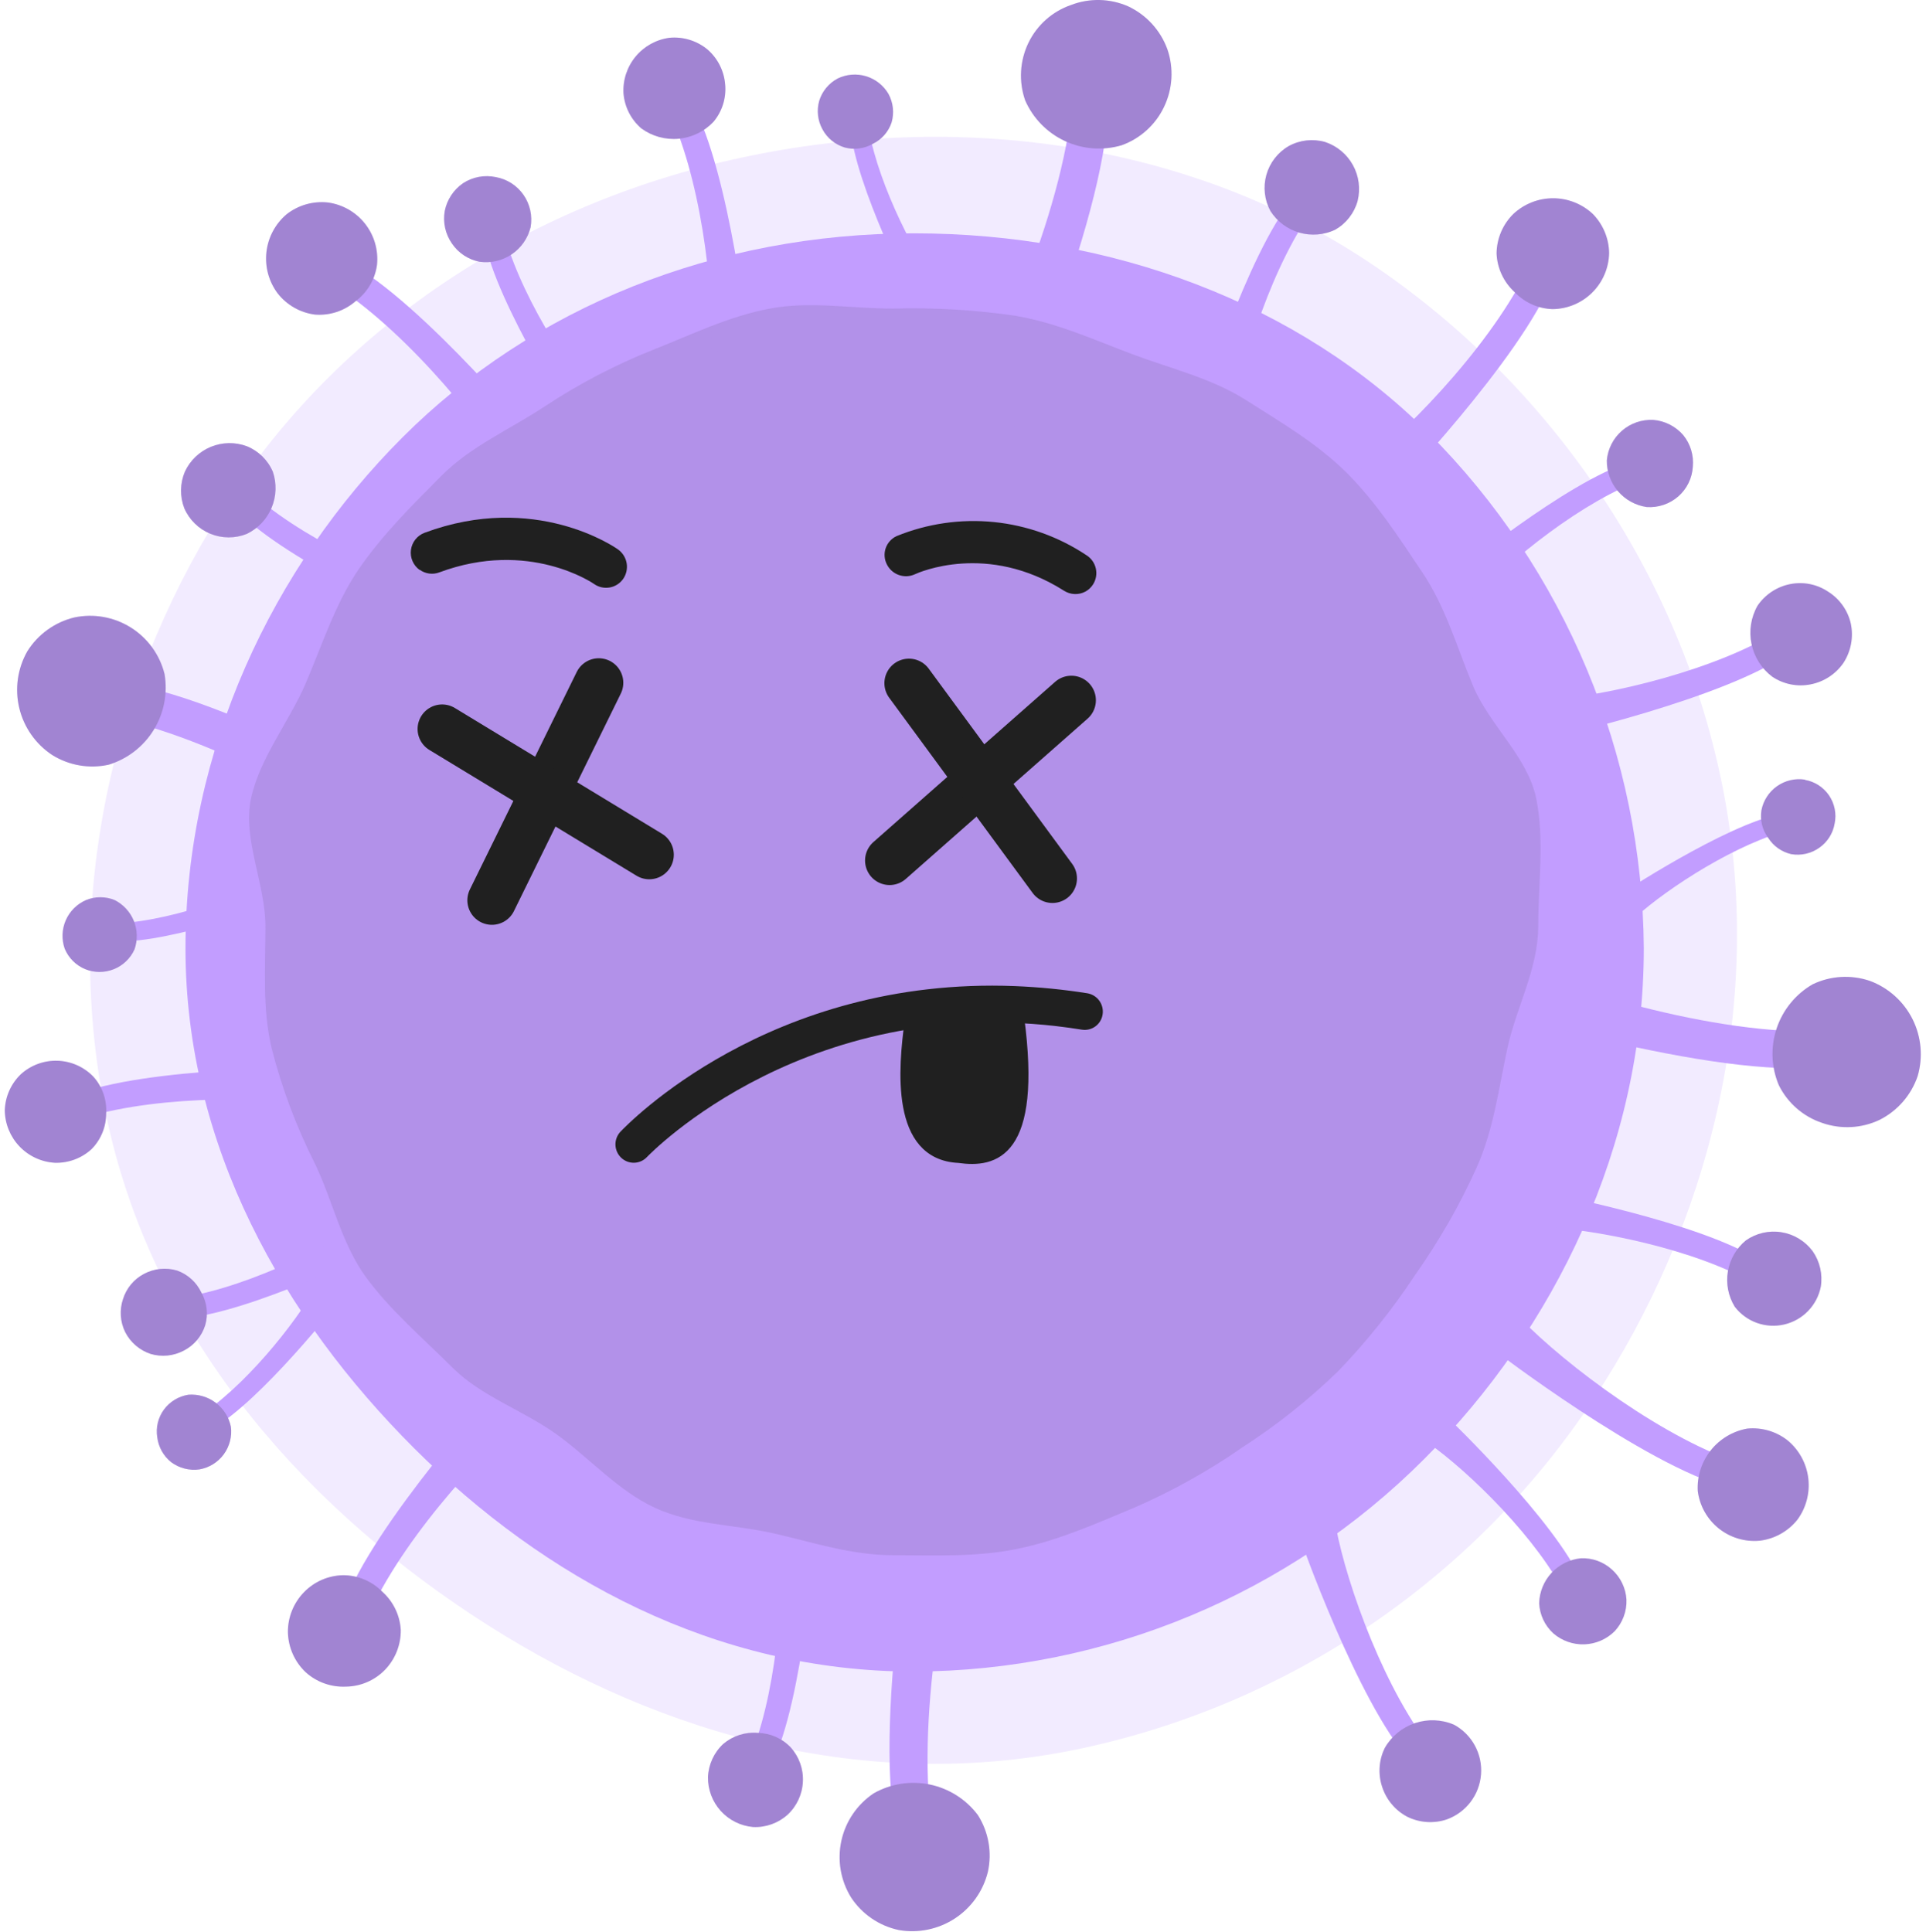 <svg width="296" height="297" viewBox="0 0 296 297" fill="none" xmlns="http://www.w3.org/2000/svg">
<path opacity="0.2" d="M264.635 120.433C271.498 154.228 262.571 188.377 244.919 215.014C226.553 242.811 197.92 262.197 165.29 268.926C131.495 275.788 99.056 265.777 72.407 248.125C45.758 230.473 23.07 204.684 16.207 170.889C9.345 137.094 17.87 102.969 35.487 76.308C53.104 49.647 81.699 30.769 115.494 23.906C149.289 17.043 183.496 22.491 210.146 40.143C236.795 57.795 257.772 86.638 264.635 120.433Z" fill="#C29DFF"/>
<path d="M252.632 145.738C252.632 176.231 238.882 204.236 218.907 224.223C198.105 245.075 169.887 256.832 140.434 256.922C109.94 256.922 83.598 242.536 63.611 222.561C43.624 202.586 28.507 176.231 28.507 145.738C28.507 115.244 41.902 87.168 61.889 67.193C81.876 47.218 109.94 35.863 140.434 35.863C170.927 35.863 199.604 46.605 219.591 66.592C240.559 87.619 252.425 116.043 252.632 145.738Z" fill="#C29DFF"/>
<path d="M235.508 39.789C230.426 51.463 217.22 65.507 209.201 71.627C209.337 72.761 209.834 73.821 210.62 74.649C211.406 75.478 212.439 76.031 213.564 76.226C213.564 76.226 233.846 55.107 238.633 42.843C236.923 41.322 235.508 39.789 235.508 39.789Z" fill="#C29DFF"/>
<path d="M247.3 38.905C247.255 41.186 246.323 43.359 244.704 44.966C243.084 46.572 240.903 47.486 238.622 47.513C237.512 47.481 236.419 47.229 235.407 46.771C234.395 46.314 233.483 45.66 232.726 44.848C231.073 43.321 230.094 41.2 230.002 38.952C230.028 36.667 230.956 34.484 232.584 32.879C234.24 31.333 236.421 30.472 238.687 30.472C240.952 30.472 243.133 31.333 244.789 32.879C246.371 34.489 247.271 36.648 247.3 38.905Z" fill="#C29DFF"/>
<path opacity="0.2" d="M247.3 38.905C247.255 41.186 246.323 43.359 244.704 44.966C243.084 46.572 240.903 47.486 238.622 47.513C237.512 47.481 236.419 47.229 235.407 46.771C234.395 46.314 233.483 45.66 232.726 44.848C231.073 43.321 230.094 41.2 230.002 38.952C230.028 36.667 230.956 34.484 232.584 32.879C234.24 31.333 236.421 30.472 238.687 30.472C240.952 30.472 243.133 31.333 244.789 32.879C246.371 34.489 247.271 36.648 247.3 38.905Z" fill="#202020"/>
<path d="M164.947 14.072C163.874 31.099 153.627 54.812 146.316 66.203C149.288 71.179 153.91 70.011 153.91 70.011C153.91 70.011 169.853 34.153 170.289 16.512C167.424 15.357 164.947 14.072 164.947 14.072Z" fill="#C29DFF"/>
<path d="M179.416 7.586C180.411 10.488 180.224 13.665 178.897 16.43C177.589 19.176 175.25 21.295 172.388 22.326C169.5 23.179 166.399 22.949 163.668 21.679C160.937 20.409 158.763 18.186 157.554 15.428C156.545 12.534 156.724 9.359 158.05 6.596C158.703 5.241 159.617 4.029 160.74 3.03C161.863 2.03 163.173 1.262 164.594 0.771C167.443 -0.326 170.61 -0.25 173.402 0.983C176.201 2.303 178.363 4.677 179.416 7.586Z" fill="#C29DFF"/>
<path opacity="0.2" d="M179.416 7.586C180.411 10.488 180.224 13.665 178.897 16.43C177.589 19.176 175.25 21.295 172.388 22.326C169.5 23.179 166.399 22.949 163.668 21.679C160.937 20.409 158.763 18.186 157.554 15.428C156.545 12.534 156.724 9.359 158.05 6.596C158.703 5.241 159.617 4.029 160.74 3.03C161.863 2.03 163.173 1.262 164.594 0.771C167.443 -0.326 170.61 -0.25 173.402 0.983C176.201 2.303 178.363 4.677 179.416 7.586Z" fill="#202020"/>
<path d="M202.268 31.559C195.712 40.143 190.76 55.743 189.521 64.222C188.625 64.588 187.634 64.656 186.695 64.416C185.757 64.176 184.921 63.641 184.31 62.889C184.31 62.889 191.585 39.129 198.707 30.509C200.57 31.146 202.268 31.559 202.268 31.559Z" fill="#C29DFF"/>
<path d="M198.047 22.456C196.373 23.429 195.145 25.017 194.623 26.882C194.101 28.747 194.327 30.742 195.252 32.443C196.278 34.051 197.855 35.229 199.687 35.756C201.519 36.284 203.481 36.125 205.205 35.309C206.891 34.346 208.128 32.757 208.648 30.887C209.11 29.022 208.85 27.051 207.921 25.37C206.992 23.688 205.461 22.42 203.636 21.819C201.762 21.288 199.754 21.516 198.047 22.456Z" fill="#C29DFF"/>
<path opacity="0.2" d="M198.047 22.456C196.373 23.429 195.145 25.017 194.623 26.882C194.101 28.747 194.327 30.742 195.252 32.443C196.278 34.051 197.855 35.229 199.687 35.756C201.519 36.284 203.481 36.125 205.205 35.309C206.891 34.346 208.128 32.757 208.648 30.887C209.11 29.022 208.85 27.051 207.921 25.37C206.992 23.688 205.461 22.42 203.636 21.819C201.762 21.288 199.754 21.516 198.047 22.456Z" fill="#202020"/>
<path d="M133.286 18.317C134.301 26.771 140.055 38.363 144.017 43.787C143.714 44.489 143.192 45.074 142.529 45.455C141.866 45.835 141.097 45.99 140.338 45.898C140.338 45.898 131.4 28.458 130.704 19.684C132.096 19.024 133.286 18.317 133.286 18.317Z" fill="#C29DFF"/>
<path d="M125.905 15.487C125.487 16.957 125.665 18.533 126.401 19.873C126.758 20.542 127.244 21.133 127.831 21.612C128.418 22.092 129.094 22.451 129.82 22.668C130.543 22.863 131.298 22.914 132.04 22.817C132.783 22.72 133.499 22.477 134.148 22.102C134.821 21.774 135.423 21.316 135.917 20.753C136.411 20.19 136.788 19.534 137.025 18.824C137.452 17.352 137.278 15.77 136.541 14.425C135.776 13.121 134.547 12.154 133.1 11.717C131.653 11.28 130.094 11.405 128.735 12.067C127.378 12.789 126.36 14.018 125.905 15.487Z" fill="#C29DFF"/>
<path opacity="0.2" d="M125.905 15.487C125.487 16.957 125.665 18.533 126.401 19.873C126.758 20.542 127.244 21.133 127.831 21.612C128.418 22.092 129.094 22.451 129.82 22.668C130.543 22.863 131.298 22.914 132.04 22.817C132.783 22.72 133.499 22.477 134.148 22.102C134.821 21.774 135.423 21.316 135.917 20.753C136.411 20.19 136.788 19.534 137.025 18.824C137.452 17.352 137.278 15.77 136.541 14.425C135.776 13.121 134.547 12.154 133.1 11.717C131.653 11.28 130.094 11.405 128.735 12.067C127.378 12.789 126.36 14.018 125.905 15.487Z" fill="#202020"/>
<path d="M102.429 16.371C107.629 26.759 109.716 44.235 109.303 53.444C110.177 54.013 111.212 54.285 112.253 54.219C113.294 54.153 114.286 53.753 115.081 53.079C115.081 53.079 112.192 26.512 106.414 15.982C104.339 16.277 102.429 16.371 102.429 16.371Z" fill="#C29DFF"/>
<path d="M108.724 7.598C110.305 8.967 111.283 10.903 111.448 12.987C111.542 14.013 111.432 15.048 111.124 16.031C110.817 17.015 110.318 17.928 109.656 18.718C108.25 20.208 106.348 21.135 104.307 21.324C102.267 21.513 100.228 20.951 98.572 19.744C96.985 18.382 95.998 16.45 95.824 14.367C95.705 12.31 96.368 10.285 97.681 8.697C98.993 7.109 100.857 6.076 102.899 5.806C105.001 5.611 107.095 6.255 108.724 7.598Z" fill="#C29DFF"/>
<path opacity="0.2" d="M108.724 7.598C110.305 8.967 111.283 10.903 111.448 12.987C111.542 14.013 111.432 15.048 111.124 16.031C110.817 17.015 110.318 17.928 109.656 18.718C108.25 20.208 106.348 21.135 104.307 21.324C102.267 21.513 100.228 20.951 98.572 19.744C96.985 18.382 95.998 16.45 95.824 14.367C95.705 12.31 96.368 10.285 97.681 8.697C98.993 7.109 100.857 6.076 102.899 5.806C105.001 5.611 107.095 6.255 108.724 7.598Z" fill="#202020"/>
<path d="M77.206 34.813C79.364 44.435 87.37 56.982 92.594 62.877C92.327 63.721 91.795 64.456 91.077 64.972C90.359 65.488 89.493 65.759 88.608 65.743C88.608 65.743 76.239 46.723 74.399 36.688C75.909 35.757 77.206 34.813 77.206 34.813Z" fill="#C29DFF"/>
<path d="M68.35 32.431C68.045 34.179 68.444 35.976 69.458 37.431C69.948 38.156 70.577 38.777 71.307 39.258C72.038 39.74 72.856 40.073 73.715 40.237C75.443 40.475 77.199 40.067 78.644 39.089C80.089 38.112 81.122 36.636 81.545 34.943C81.859 33.202 81.468 31.408 80.46 29.955C79.964 29.24 79.332 28.63 78.599 28.16C77.867 27.691 77.048 27.371 76.192 27.219C74.469 26.857 72.673 27.187 71.192 28.139C69.719 29.142 68.699 30.684 68.35 32.431Z" fill="#C29DFF"/>
<path opacity="0.2" d="M68.35 32.431C68.045 34.179 68.444 35.976 69.458 37.431C69.948 38.156 70.577 38.777 71.307 39.258C72.038 39.74 72.856 40.073 73.715 40.237C75.443 40.475 77.199 40.067 78.644 39.089C80.089 38.112 81.122 36.636 81.545 34.943C81.859 33.202 81.468 31.408 80.46 29.955C79.964 29.24 79.332 28.63 78.599 28.16C77.867 27.691 77.048 27.371 76.192 27.219C74.469 26.857 72.673 27.187 71.192 28.139C69.719 29.142 68.699 30.684 68.35 32.431Z" fill="#202020"/>
<path d="M49.908 42.938C60.91 49.341 73.326 64.092 78.48 72.771C79.622 72.768 80.733 72.397 81.649 71.713C82.564 71.029 83.235 70.069 83.562 68.974C83.562 68.974 64.966 46.369 53.316 40.19C51.594 41.712 49.908 42.938 49.908 42.938Z" fill="#C29DFF"/>
<path d="M50.403 31.122C52.663 31.432 54.715 32.609 56.121 34.406C57.528 36.202 58.18 38.476 57.938 40.745C57.782 41.852 57.407 42.916 56.834 43.876C56.261 44.836 55.502 45.672 54.601 46.334C53.75 47.064 52.762 47.618 51.696 47.965C50.629 48.311 49.504 48.442 48.386 48.35C46.119 48.056 44.059 46.878 42.656 45.072C41.303 43.255 40.692 40.992 40.946 38.741C41.2 36.49 42.3 34.42 44.024 32.95C45.828 31.528 48.119 30.872 50.403 31.122Z" fill="#C29DFF"/>
<path opacity="0.2" d="M50.403 31.122C52.663 31.432 54.715 32.609 56.121 34.406C57.528 36.202 58.18 38.476 57.938 40.745C57.782 41.852 57.407 42.916 56.834 43.876C56.261 44.836 55.502 45.672 54.601 46.334C53.75 47.064 52.762 47.618 51.696 47.965C50.629 48.311 49.504 48.442 48.386 48.35C46.119 48.056 44.059 46.878 42.656 45.072C41.303 43.255 40.692 40.992 40.946 38.741C41.2 36.49 42.3 34.42 44.024 32.95C45.828 31.528 48.119 30.872 50.403 31.122Z" fill="#202020"/>
<path d="M16.16 110.044C32.952 113.087 55.309 126.022 65.768 134.606C71.05 132.248 70.484 127.531 70.484 127.531C70.484 127.531 36.725 107.485 19.25 105.045C17.729 107.686 16.16 110.044 16.16 110.044Z" fill="#C29DFF"/>
<path d="M11.409 94.904C14.397 94.273 17.514 94.826 20.103 96.447C22.691 98.068 24.55 100.63 25.288 103.594C25.796 106.562 25.206 109.614 23.628 112.179C22.051 114.744 19.593 116.647 16.715 117.532C13.721 118.197 10.586 117.655 7.989 116.023C5.461 114.344 3.663 111.769 2.959 108.817C2.254 105.865 2.695 102.756 4.192 100.116C5.824 97.502 8.415 95.632 11.409 94.904Z" fill="#C29DFF"/>
<path opacity="0.2" d="M11.409 94.904C14.397 94.273 17.514 94.826 20.103 96.447C22.691 98.068 24.55 100.63 25.288 103.594C25.796 106.562 25.206 109.614 23.628 112.179C22.051 114.744 19.593 116.647 16.715 117.532C13.721 118.197 10.586 117.655 7.989 116.023C5.461 114.344 3.663 111.769 2.959 108.817C2.254 105.865 2.695 102.756 4.192 100.116C5.824 97.502 8.415 95.632 11.409 94.904Z" fill="#202020"/>
<path d="M37.845 74.999C45.616 82.511 60.532 89.232 68.81 91.449C69.071 92.383 69.024 93.376 68.676 94.281C68.327 95.186 67.696 95.954 66.876 96.472C66.876 96.472 44.118 86.484 36.395 78.419C37.255 76.662 37.845 74.999 37.845 74.999Z" fill="#C29DFF"/>
<path d="M28.329 78.136C29.105 79.909 30.541 81.31 32.333 82.043C34.124 82.775 36.13 82.783 37.927 82.063C39.646 81.234 41.002 79.805 41.74 78.046C42.479 76.287 42.549 74.318 41.936 72.511C41.174 70.726 39.737 69.315 37.939 68.585C36.15 67.918 34.175 67.95 32.408 68.676C30.642 69.401 29.215 70.767 28.411 72.499C27.653 74.296 27.623 76.318 28.329 78.136Z" fill="#C29DFF"/>
<path opacity="0.2" d="M28.329 78.136C29.105 79.909 30.541 81.31 32.333 82.043C34.124 82.775 36.13 82.783 37.927 82.063C39.646 81.234 41.002 79.805 41.74 78.046C42.479 76.287 42.549 74.318 41.936 72.511C41.174 70.726 39.737 69.315 37.939 68.585C36.15 67.918 34.175 67.95 32.408 68.676C30.642 69.401 29.215 70.767 28.411 72.499C27.653 74.296 27.623 76.318 28.329 78.136Z" fill="#202020"/>
<path d="M16.703 141.964C25.217 141.964 37.35 137.566 43.246 134.264C43.908 134.648 44.428 135.235 44.728 135.939C45.027 136.643 45.091 137.425 44.909 138.168C44.909 138.168 26.549 145.018 17.788 144.7C17.269 143.238 16.703 141.964 16.703 141.964Z" fill="#C29DFF"/>
<path d="M13.082 148.957C14.496 149.531 16.077 149.534 17.493 148.967C18.909 148.4 20.05 147.306 20.676 145.915C21.17 144.498 21.134 142.951 20.575 141.559C20.016 140.167 18.971 139.025 17.634 138.344C16.218 137.761 14.628 137.761 13.212 138.344C11.824 138.947 10.715 140.054 10.109 141.44C9.504 142.827 9.445 144.392 9.946 145.82C10.537 147.239 11.664 148.366 13.082 148.957Z" fill="#C29DFF"/>
<path opacity="0.2" d="M13.082 148.957C14.496 149.531 16.077 149.534 17.493 148.967C18.909 148.4 20.05 147.306 20.676 145.915C21.17 144.498 21.134 142.951 20.575 141.559C20.016 140.167 18.971 139.025 17.634 138.344C16.218 137.761 14.628 137.761 13.212 138.344C11.824 138.947 10.715 140.054 10.109 141.44C9.504 142.827 9.445 144.392 9.946 145.82C10.537 147.239 11.664 148.366 13.082 148.957Z" fill="#202020"/>
<path d="M11.172 172.387C22.103 168.437 39.696 168.39 48.799 169.875C49.468 169.072 49.858 168.075 49.914 167.031C49.969 165.988 49.686 164.955 49.106 164.086C49.106 164.086 22.386 163.873 11.254 168.39C11.302 170.489 11.172 172.387 11.172 172.387Z" fill="#C29DFF"/>
<path d="M3.201 165.112C4.741 163.712 6.766 162.968 8.846 163.036C10.927 163.104 12.898 163.98 14.344 165.477C15.029 166.235 15.556 167.121 15.894 168.085C16.232 169.049 16.375 170.07 16.313 171.09C16.323 172.114 16.13 173.13 15.746 174.079C15.361 175.028 14.793 175.892 14.073 176.62C12.537 178.031 10.509 178.784 8.425 178.719C6.36 178.597 4.419 177.697 2.993 176.2C1.566 174.703 0.76 172.721 0.736 170.654C0.802 168.555 1.686 166.566 3.201 165.112Z" fill="#C29DFF"/>
<path opacity="0.2" d="M3.201 165.112C4.741 163.712 6.766 162.968 8.846 163.036C10.927 163.104 12.898 163.98 14.344 165.477C15.029 166.235 15.556 167.121 15.894 168.085C16.232 169.049 16.375 170.07 16.313 171.09C16.323 172.114 16.13 173.13 15.746 174.079C15.361 175.028 14.793 175.892 14.073 176.62C12.537 178.031 10.509 178.784 8.425 178.719C6.36 178.597 4.419 177.697 2.993 176.2C1.566 174.703 0.76 172.721 0.736 170.654C0.802 168.555 1.686 166.566 3.201 165.112Z" fill="#202020"/>
<path d="M26.561 199.59C36.371 198.553 49.814 192.067 56.217 187.563C57.018 187.931 57.679 188.547 58.104 189.32C58.528 190.093 58.694 190.981 58.575 191.855C58.575 191.855 38.246 201.937 28.07 202.609C27.362 200.994 26.561 199.59 26.561 199.59Z" fill="#C29DFF"/>
<path d="M23.164 208.104C24.865 208.604 26.693 208.417 28.258 207.585C29.034 207.185 29.723 206.635 30.286 205.967C30.848 205.299 31.273 204.527 31.536 203.694C31.78 202.863 31.855 201.991 31.756 201.13C31.657 200.269 31.385 199.437 30.959 198.683C30.592 197.899 30.074 197.196 29.434 196.613C28.795 196.03 28.047 195.579 27.232 195.287C25.539 194.779 23.714 194.957 22.15 195.782C21.381 196.183 20.698 196.732 20.141 197.398C19.585 198.063 19.166 198.833 18.907 199.661C18.341 201.332 18.46 203.16 19.238 204.743C20.052 206.337 21.464 207.545 23.164 208.104Z" fill="#C29DFF"/>
<path opacity="0.2" d="M23.164 208.104C24.865 208.604 26.693 208.417 28.258 207.585C29.034 207.185 29.723 206.635 30.286 205.967C30.848 205.299 31.273 204.527 31.536 203.694C31.78 202.863 31.855 201.991 31.756 201.13C31.657 200.269 31.385 199.437 30.959 198.683C30.592 197.899 30.074 197.196 29.434 196.613C28.795 196.03 28.047 195.579 27.232 195.287C25.539 194.779 23.714 194.957 22.15 195.782C21.381 196.183 20.698 196.732 20.141 197.398C19.585 198.063 19.166 198.833 18.907 199.661C18.341 201.332 18.46 203.16 19.238 204.743C20.052 206.337 21.464 207.545 23.164 208.104Z" fill="#202020"/>
<path d="M56.028 249.693C60.744 237.902 73.621 223.492 81.474 217.148C81.309 216.019 80.783 214.973 79.976 214.166C79.169 213.358 78.123 212.833 76.993 212.667C76.993 212.667 57.266 234.317 52.82 246.71C54.566 248.196 56.028 249.693 56.028 249.693Z" fill="#C29DFF"/>
<path d="M44.248 250.884C44.224 248.593 45.106 246.386 46.7 244.741C48.274 243.105 50.432 242.16 52.702 242.111C53.821 242.106 54.929 242.325 55.961 242.754C56.994 243.184 57.931 243.815 58.716 244.611C59.56 245.356 60.249 246.26 60.743 247.272C61.236 248.284 61.525 249.383 61.593 250.507C61.625 252.795 60.752 255.003 59.164 256.65C58.383 257.455 57.451 258.097 56.421 258.54C55.391 258.984 54.283 259.219 53.162 259.233C50.887 259.34 48.662 258.543 46.971 257.016C46.136 256.223 45.466 255.274 44.998 254.222C44.531 253.169 44.276 252.035 44.248 250.884Z" fill="#C29DFF"/>
<path opacity="0.2" d="M44.248 250.884C44.224 248.593 45.106 246.386 46.7 244.741C48.274 243.105 50.432 242.16 52.702 242.111C53.821 242.106 54.929 242.325 55.961 242.754C56.994 243.184 57.931 243.815 58.716 244.611C59.56 245.356 60.249 246.26 60.743 247.272C61.236 248.284 61.525 249.383 61.593 250.507C61.625 252.795 60.752 255.003 59.164 256.65C58.383 257.455 57.451 258.097 56.421 258.54C55.391 258.984 54.283 259.219 53.162 259.233C50.887 259.34 48.662 258.543 46.971 257.016C46.136 256.223 45.466 255.274 44.998 254.222C44.531 253.169 44.276 252.035 44.248 250.884Z" fill="#202020"/>
<path d="M143.416 282.038C140.598 265.211 145.197 239.788 149.736 227.042C145.715 222.867 141.482 225.061 141.482 225.061C141.482 225.061 134.101 263.596 137.685 280.871C140.704 281.354 143.416 282.038 143.416 282.038Z" fill="#C29DFF"/>
<path d="M130.798 291.636C129.193 289.038 128.658 285.918 129.307 282.933C129.956 279.949 131.738 277.332 134.277 275.635C136.896 274.148 139.968 273.668 142.916 274.284C145.864 274.901 148.486 276.572 150.29 278.984C151.932 281.572 152.483 284.705 151.823 287.698C151.1 290.644 149.286 293.207 146.747 294.868C144.209 296.529 141.134 297.165 138.145 296.648C135.132 296.01 132.492 294.209 130.798 291.636Z" fill="#C29DFF"/>
<path opacity="0.2" d="M130.798 291.636C129.193 289.038 128.658 285.918 129.307 282.933C129.956 279.949 131.738 277.332 134.277 275.635C136.896 274.148 139.968 273.668 142.916 274.284C145.864 274.901 148.486 276.572 150.29 278.984C151.932 281.572 152.483 284.705 151.823 287.698C151.1 290.644 149.286 293.207 146.747 294.868C144.209 296.529 141.134 297.165 138.145 296.648C135.132 296.01 132.492 294.209 130.798 291.636Z" fill="#202020"/>
<path d="M114.857 271.013C119.303 261.167 120.576 244.847 119.857 236.31C120.646 235.747 121.596 235.454 122.565 235.475C123.534 235.497 124.471 235.831 125.234 236.428C125.234 236.428 123.548 261.19 118.572 271.225C116.626 271.025 114.857 271.013 114.857 271.013Z" fill="#C29DFF"/>
<path d="M121.036 278.925C122.464 277.6 123.311 275.765 123.394 273.819C123.485 271.886 122.807 269.995 121.507 268.56C120.853 267.874 120.069 267.325 119.2 266.944C118.332 266.563 117.397 266.359 116.449 266.343C115.501 266.263 114.546 266.371 113.639 266.66C112.733 266.95 111.893 267.415 111.166 268.029C109.74 269.351 108.892 271.181 108.808 273.123C108.777 275.044 109.475 276.906 110.761 278.332C112.048 279.759 113.827 280.645 115.741 280.812C117.685 280.903 119.587 280.225 121.036 278.925Z" fill="#C29DFF"/>
<path opacity="0.2" d="M121.036 278.925C122.464 277.6 123.311 275.765 123.394 273.819C123.485 271.886 122.807 269.995 121.507 268.56C120.853 267.874 120.069 267.325 119.2 266.944C118.332 266.563 117.397 266.359 116.449 266.343C115.501 266.263 114.546 266.371 113.639 266.66C112.733 266.95 111.893 267.415 111.166 268.029C109.74 269.351 108.892 271.181 108.808 273.123C108.777 275.044 109.475 276.906 110.761 278.332C112.048 279.759 113.827 280.645 115.741 280.812C117.685 280.903 119.587 280.225 121.036 278.925Z" fill="#202020"/>
<path d="M30.098 217.962C37.35 213.493 45.427 203.411 48.705 197.515C49.468 197.496 50.218 197.725 50.84 198.167C51.463 198.609 51.926 199.241 52.16 199.968C52.16 199.968 40.097 215.415 32.432 219.707C31.253 218.752 30.098 217.962 30.098 217.962Z" fill="#C29DFF"/>
<path d="M30.64 225.851C32.139 225.592 33.48 224.765 34.383 223.541C35.286 222.317 35.681 220.791 35.486 219.283C35.181 217.811 34.351 216.501 33.151 215.596C31.952 214.691 30.464 214.254 28.965 214.365C27.455 214.601 26.099 215.423 25.192 216.653C24.747 217.259 24.428 217.948 24.252 218.678C24.076 219.409 24.046 220.168 24.166 220.91C24.352 222.419 25.122 223.795 26.312 224.742C27.553 225.665 29.108 226.063 30.64 225.851Z" fill="#C29DFF"/>
<path opacity="0.2" d="M30.64 225.851C32.139 225.592 33.48 224.765 34.383 223.541C35.286 222.317 35.681 220.791 35.486 219.283C35.181 217.811 34.351 216.501 33.151 215.596C31.952 214.691 30.464 214.254 28.965 214.365C27.455 214.601 26.099 215.423 25.192 216.653C24.747 217.259 24.428 217.948 24.252 218.678C24.076 219.409 24.046 220.168 24.166 220.91C24.352 222.419 25.122 223.795 26.312 224.742C27.553 225.665 29.108 226.063 30.64 225.851Z" fill="#202020"/>
<path d="M220.428 269.232C212.999 260.294 207.009 243.75 205.311 234.694C204.331 234.339 203.263 234.308 202.264 234.608C201.266 234.907 200.391 235.521 199.769 236.357C199.769 236.357 208.612 261.579 216.642 270.553C218.588 269.786 220.428 269.232 220.428 269.232Z" fill="#C29DFF"/>
<path d="M216.276 279.232C214.432 278.256 213.043 276.597 212.409 274.609C211.757 272.633 211.914 270.48 212.845 268.619C213.876 266.834 215.525 265.489 217.48 264.837C219.435 264.185 221.562 264.272 223.458 265.082C224.813 265.819 225.926 266.933 226.663 268.288C227.4 269.643 227.73 271.183 227.613 272.721C227.496 274.26 226.937 275.732 226.003 276.96C225.069 278.188 223.8 279.12 222.349 279.644C220.35 280.313 218.167 280.164 216.276 279.232Z" fill="#C29DFF"/>
<path opacity="0.2" d="M216.276 279.232C214.432 278.256 213.043 276.597 212.409 274.609C211.757 272.633 211.914 270.48 212.845 268.619C213.876 266.834 215.525 265.489 217.48 264.837C219.435 264.185 221.562 264.272 223.458 265.082C224.813 265.819 225.926 266.933 226.663 268.288C227.4 269.643 227.73 271.183 227.613 272.721C227.496 274.26 226.937 275.732 226.003 276.96C225.069 278.188 223.8 279.12 222.349 279.644C220.35 280.313 218.167 280.164 216.276 279.232Z" fill="#202020"/>
<path d="M240.804 245.578C236.512 236.699 225.852 226.24 219.449 221.747C219.518 220.866 219.87 220.031 220.453 219.366C221.035 218.701 221.816 218.241 222.68 218.056C222.68 218.056 239.047 233.763 243.127 243.102C241.842 244.34 240.804 245.578 240.804 245.578Z" fill="#C29DFF"/>
<path d="M249.966 245.885C249.866 244.114 249.074 242.454 247.761 241.262C246.46 240.066 244.739 239.434 242.973 239.505C241.242 239.677 239.634 240.476 238.451 241.75C237.267 243.025 236.59 244.688 236.547 246.427C236.636 248.195 237.42 249.857 238.728 251.049C240.053 252.194 241.762 252.795 243.512 252.732C245.262 252.668 246.923 251.945 248.162 250.707C249.374 249.4 250.022 247.667 249.966 245.885Z" fill="#C29DFF"/>
<path opacity="0.2" d="M249.966 245.885C249.866 244.114 249.074 242.454 247.761 241.262C246.46 240.066 244.739 239.434 242.973 239.505C241.242 239.677 239.634 240.476 238.451 241.75C237.267 243.025 236.59 244.688 236.547 246.427C236.636 248.195 237.42 249.857 238.728 251.049C240.053 252.194 241.762 252.795 243.512 252.732C245.262 252.668 246.923 251.945 248.162 250.707C249.374 249.4 250.022 247.667 249.966 245.885Z" fill="#202020"/>
<path d="M268.243 225.178C256.074 221.452 240.639 209.849 233.646 202.621C232.536 202.883 231.539 203.495 230.804 204.368C230.069 205.242 229.635 206.328 229.566 207.467C229.566 207.467 252.82 225.261 265.555 228.633C266.887 226.782 268.243 225.178 268.243 225.178Z" fill="#C29DFF"/>
<path d="M270.448 236.805C268.177 237.019 265.912 236.339 264.133 234.91C262.354 233.482 261.202 231.416 260.921 229.152C260.804 226.907 261.51 224.697 262.905 222.934C264.301 221.172 266.291 219.979 268.503 219.577C270.776 219.343 273.05 220.022 274.823 221.464C276.546 222.93 277.649 224.994 277.912 227.241C278.174 229.488 277.576 231.75 276.238 233.574C274.808 235.371 272.728 236.532 270.448 236.805Z" fill="#C29DFF"/>
<path opacity="0.2" d="M270.448 236.805C268.177 237.019 265.912 236.339 264.133 234.91C262.354 233.482 261.202 231.416 260.921 229.152C260.804 226.907 261.51 224.697 262.905 222.934C264.301 221.172 266.291 219.979 268.503 219.577C270.776 219.343 273.05 220.022 274.823 221.464C276.546 222.93 277.649 224.994 277.912 227.241C278.174 229.488 277.576 231.75 276.238 233.574C274.808 235.371 272.728 236.532 270.448 236.805Z" fill="#202020"/>
<path d="M280.813 158.473C263.774 159.31 239.059 151.787 226.925 145.797C222.314 149.334 223.989 153.78 223.989 153.78C223.989 153.78 261.404 165.571 278.985 164.05C279.811 161.079 280.813 158.473 280.813 158.473Z" fill="#C29DFF"/>
<path d="M288.878 172.116C286.108 173.435 282.929 173.604 280.034 172.588C278.599 172.108 277.273 171.35 276.131 170.356C274.99 169.363 274.056 168.153 273.384 166.798C272.211 164.025 272.092 160.919 273.047 158.064C274.002 155.209 275.967 152.801 278.572 151.292C281.333 149.964 284.506 149.778 287.404 150.773C290.245 151.838 292.578 153.939 293.934 156.653C295.29 159.368 295.569 162.495 294.715 165.406C293.72 168.319 291.625 170.727 288.878 172.116Z" fill="#C29DFF"/>
<path opacity="0.2" d="M288.878 172.116C286.108 173.435 282.929 173.604 280.034 172.588C278.599 172.108 277.273 171.35 276.131 170.356C274.99 169.363 274.056 168.153 273.384 166.798C272.211 164.025 272.092 160.919 273.047 158.064C274.002 155.209 275.967 152.801 278.572 151.292C281.333 149.964 284.506 149.778 287.404 150.773C290.245 151.838 292.578 153.939 293.934 156.653C295.29 159.368 295.569 162.495 294.715 165.406C293.72 168.319 291.625 170.727 288.878 172.116Z" fill="#202020"/>
<path d="M270 197.515C260.732 191.961 244.671 188.789 236.111 188.518C235.642 187.669 235.462 186.69 235.596 185.73C235.73 184.769 236.171 183.877 236.853 183.188C236.853 183.188 261.286 187.74 270.637 193.86C270.212 195.758 270 197.515 270 197.515Z" fill="#C29DFF"/>
<path d="M278.573 192.291C277.412 190.741 275.695 189.701 273.783 189.393C271.871 189.085 269.914 189.533 268.326 190.641C266.854 191.845 265.869 193.542 265.552 195.418C265.236 197.293 265.609 199.219 266.604 200.84C267.475 201.979 268.656 202.843 270.006 203.328C271.355 203.812 272.816 203.897 274.213 203.572C275.609 203.247 276.883 202.527 277.88 201.496C278.877 200.466 279.556 199.169 279.834 197.763C280.141 195.844 279.688 193.882 278.573 192.291Z" fill="#C29DFF"/>
<path opacity="0.2" d="M278.573 192.291C277.412 190.741 275.695 189.701 273.783 189.393C271.871 189.085 269.914 189.533 268.326 190.641C266.854 191.845 265.869 193.542 265.552 195.418C265.236 197.293 265.609 199.219 266.604 200.84C267.475 201.979 268.656 202.843 270.006 203.328C271.355 203.812 272.816 203.897 274.213 203.572C275.609 203.247 276.883 202.527 277.88 201.496C278.877 200.466 279.556 199.169 279.834 197.763C280.141 195.844 279.688 193.882 278.573 192.291Z" fill="#202020"/>
<path d="M275.413 127.484C267.159 129.442 256.31 136.458 251.311 141.009C250.581 140.785 249.943 140.331 249.492 139.715C249.042 139.099 248.803 138.353 248.811 137.59C248.811 137.59 265.13 126.753 273.774 125.067C274.576 126.376 275.413 127.484 275.413 127.484Z" fill="#C29DFF"/>
<path d="M277.405 119.831C275.895 119.596 274.353 119.957 273.103 120.837C271.854 121.717 270.995 123.047 270.707 124.548C270.59 125.287 270.621 126.042 270.799 126.769C270.978 127.496 271.299 128.18 271.745 128.781C272.55 130.047 273.821 130.945 275.282 131.281C276.794 131.539 278.346 131.187 279.598 130.302C280.218 129.871 280.746 129.32 281.151 128.682C281.555 128.045 281.829 127.333 281.957 126.588C282.112 125.846 282.116 125.08 281.969 124.337C281.822 123.593 281.527 122.886 281.101 122.259C280.675 121.632 280.127 121.097 279.49 120.686C278.853 120.275 278.14 119.996 277.393 119.867L277.405 119.831Z" fill="#C29DFF"/>
<path opacity="0.2" d="M277.405 119.831C275.895 119.596 274.353 119.957 273.103 120.837C271.854 121.717 270.995 123.047 270.707 124.548C270.59 125.287 270.621 126.042 270.799 126.769C270.978 127.496 271.299 128.18 271.745 128.781C272.55 130.047 273.821 130.945 275.282 131.281C276.794 131.539 278.346 131.187 279.598 130.302C280.218 129.871 280.746 129.32 281.151 128.682C281.555 128.045 281.829 127.333 281.957 126.588C282.112 125.846 282.116 125.08 281.969 124.337C281.822 123.593 281.527 122.886 281.101 122.259C280.675 121.632 280.127 121.097 279.49 120.686C278.853 120.275 278.14 119.996 277.393 119.867L277.405 119.831Z" fill="#202020"/>
<path d="M273.891 96.602C264.151 102.934 247.017 106.967 237.82 107.592C237.352 108.524 237.196 109.583 237.377 110.611C237.557 111.639 238.064 112.581 238.822 113.299C238.822 113.299 264.905 107.403 274.728 100.517C274.197 98.489 273.891 96.602 273.891 96.602Z" fill="#C29DFF"/>
<path d="M283.313 101.884C282.13 103.605 280.317 104.791 278.266 105.186C277.254 105.388 276.212 105.387 275.2 105.185C274.189 104.983 273.227 104.582 272.37 104.007C270.733 102.773 269.601 100.987 269.184 98.98C268.767 96.973 269.095 94.883 270.106 93.1C271.279 91.37 273.09 90.174 275.141 89.774C276.144 89.576 277.176 89.578 278.178 89.781C279.179 89.983 280.131 90.382 280.978 90.954C282.736 92.061 283.983 93.821 284.445 95.847C284.881 97.93 284.474 100.101 283.313 101.884Z" fill="#C29DFF"/>
<path opacity="0.2" d="M283.313 101.884C282.13 103.605 280.317 104.791 278.266 105.186C277.254 105.388 276.212 105.387 275.2 105.185C274.189 104.983 273.227 104.582 272.37 104.007C270.733 102.773 269.601 100.987 269.184 98.98C268.767 96.973 269.095 94.883 270.106 93.1C271.279 91.37 273.09 90.174 275.141 89.774C276.144 89.576 277.176 89.578 278.178 89.781C279.179 89.983 280.131 90.382 280.978 90.954C282.736 92.061 283.983 93.821 284.445 95.847C284.881 97.93 284.474 100.101 283.313 101.884Z" fill="#202020"/>
<path d="M252.737 73.608C243.421 76.839 231.795 86.213 226.583 92.05C225.716 91.877 224.928 91.429 224.335 90.773C223.743 90.116 223.377 89.287 223.293 88.406C223.293 88.406 240.792 73.974 250.555 71.014C251.64 72.417 252.737 73.608 252.737 73.608Z" fill="#C29DFF"/>
<path d="M254.105 64.54C252.341 64.448 250.61 65.042 249.276 66.198C247.941 67.355 247.106 68.984 246.947 70.743C246.921 72.484 247.53 74.174 248.661 75.499C249.792 76.823 251.367 77.689 253.091 77.936C254.859 78.052 256.602 77.463 257.937 76.296C258.59 75.722 259.124 75.025 259.506 74.243C259.889 73.462 260.113 72.613 260.166 71.745C260.334 69.991 259.804 68.241 258.692 66.875C257.527 65.527 255.88 64.689 254.105 64.54Z" fill="#C29DFF"/>
<path opacity="0.2" d="M254.105 64.54C252.341 64.448 250.61 65.042 249.276 66.198C247.941 67.355 247.106 68.984 246.947 70.743C246.921 72.484 247.53 74.174 248.661 75.499C249.792 76.823 251.367 77.689 253.091 77.936C254.859 78.052 256.602 77.463 257.937 76.296C258.59 75.722 259.124 75.025 259.506 74.243C259.889 73.462 260.113 72.613 260.166 71.745C260.334 69.991 259.804 68.241 258.692 66.875C257.527 65.527 255.88 64.689 254.105 64.54Z" fill="#202020"/>
<g opacity="0.1">
<path d="M236.405 142.365C236.405 148.874 233.033 154.829 231.688 161.008C230.344 167.187 229.578 173.543 226.972 179.38C224.358 185.169 221.2 190.697 217.538 195.888C214.037 201.202 210.054 206.184 205.641 210.769C201.089 215.18 196.112 219.13 190.783 222.561C185.596 226.158 180.066 229.235 174.275 231.746C168.438 234.187 162.624 236.782 156.304 238.067C149.984 239.352 143.781 239.034 137.296 239.034C130.81 239.034 125.033 237.076 118.995 235.697C112.757 234.282 106.284 234.376 100.6 231.723C94.916 229.07 90.624 224.105 85.495 220.426C80.366 216.747 73.975 214.637 69.517 210.179C65.06 205.722 60.013 201.454 56.252 196.312C52.49 191.171 51.134 184.521 48.375 178.802C45.533 173.163 43.311 167.232 41.748 161.114C40.309 155.053 40.793 148.886 40.793 142.377C40.793 135.868 37.255 128.958 38.564 122.768C39.873 116.577 44.46 110.893 46.96 105.08C49.459 99.267 51.511 92.793 55.096 87.534C58.681 82.275 63.444 77.535 67.937 73.042C72.43 68.549 78.432 65.967 83.773 62.429C89.016 58.971 94.599 56.059 100.435 53.739C106.272 51.451 111.991 48.598 118.323 47.43C124.467 46.251 130.834 47.43 137.296 47.43C143.605 47.254 149.918 47.628 156.163 48.551C162.518 49.659 168.143 52.23 174.039 54.447C179.935 56.663 186.184 58.114 191.538 61.522C196.891 64.929 202.469 68.184 206.985 72.688C211.501 77.193 215.015 82.629 218.623 88.017C222.231 93.406 223.894 99.479 226.406 105.469C228.917 111.459 234.778 116.329 236.087 122.685C237.396 129.041 236.405 135.845 236.405 142.365Z" fill="#202020"/>
</g>
<path d="M156.006 151.563C118.209 150.068 96.364 172.893 95.347 173.951C94.837 174.499 94.564 175.225 94.587 175.974C94.61 176.722 94.927 177.43 95.469 177.946C95.737 178.201 96.053 178.4 96.398 178.532C96.743 178.663 97.111 178.726 97.481 178.714C97.85 178.703 98.214 178.618 98.55 178.466C98.887 178.313 99.19 178.095 99.441 177.824C99.693 177.569 124.59 151.548 166.251 158.257C166.616 158.317 166.99 158.304 167.35 158.218C167.711 158.132 168.05 157.974 168.349 157.755C168.648 157.536 168.9 157.26 169.09 156.942C169.281 156.625 169.406 156.272 169.458 155.905C169.57 155.162 169.385 154.405 168.942 153.798C168.5 153.191 167.835 152.783 167.094 152.663C163.422 152.082 159.72 151.715 156.006 151.563Z" fill="#202020"/>
<path d="M166.82 90.925C167.297 90.659 167.7 90.278 167.992 89.816C168.22 89.456 168.374 89.054 168.446 88.634C168.518 88.214 168.507 87.784 168.412 87.369C168.318 86.953 168.143 86.56 167.897 86.212C167.651 85.864 167.338 85.569 166.978 85.341C162.723 82.504 157.837 80.752 152.749 80.239C147.66 79.727 142.524 80.469 137.788 82.402C137.401 82.582 137.054 82.838 136.768 83.155C136.482 83.472 136.262 83.843 136.122 84.246C135.983 84.65 135.925 85.077 135.954 85.503C135.983 85.929 136.097 86.345 136.29 86.726C136.668 87.499 137.334 88.093 138.146 88.379C138.958 88.665 139.849 88.621 140.628 88.255C141.194 87.989 151.733 83.306 163.519 90.794C164.008 91.106 164.572 91.283 165.152 91.306C165.732 91.329 166.307 91.198 166.82 90.925Z" fill="#202020"/>
<path d="M64.517 87.581C64.944 87.887 65.439 88.083 65.96 88.153C66.48 88.223 67.01 88.164 67.502 87.981C81.29 82.835 91.196 89.684 91.295 89.755C91.641 90 92.033 90.174 92.448 90.267C92.862 90.359 93.291 90.368 93.709 90.294C94.127 90.22 94.526 90.063 94.883 89.833C95.24 89.603 95.548 89.305 95.789 88.955C96.269 88.247 96.453 87.38 96.303 86.538C96.152 85.697 95.679 84.947 94.984 84.45C94.472 84.078 82.181 75.584 65.251 81.887C64.698 82.094 64.21 82.448 63.842 82.91C63.473 83.372 63.237 83.926 63.158 84.512C63.079 85.098 63.161 85.694 63.395 86.237C63.628 86.78 64.005 87.25 64.485 87.596L64.517 87.581Z" fill="#202020"/>
<path d="M136.719 132.259L164.652 107.629" stroke="#202020" stroke-width="7.544" stroke-linecap="round"/>
<path d="M161.743 135.016L139.692 105.006" stroke="#202020" stroke-width="7.544" stroke-linecap="round"/>
<path d="M75.599 138.371L92.021 104.946" stroke="#202020" stroke-width="7.544" stroke-linecap="round"/>
<path d="M99.783 131.372L67.95 112.045" stroke="#202020" stroke-width="7.544" stroke-linecap="round"/>
<path d="M147.331 178.114C137.426 177.643 138.684 164.161 139.667 156.889L156.765 156.3C159.595 177.525 152.834 178.901 147.331 178.114Z" fill="#202020" stroke="#202020" stroke-width="1.257"/>
</svg>
